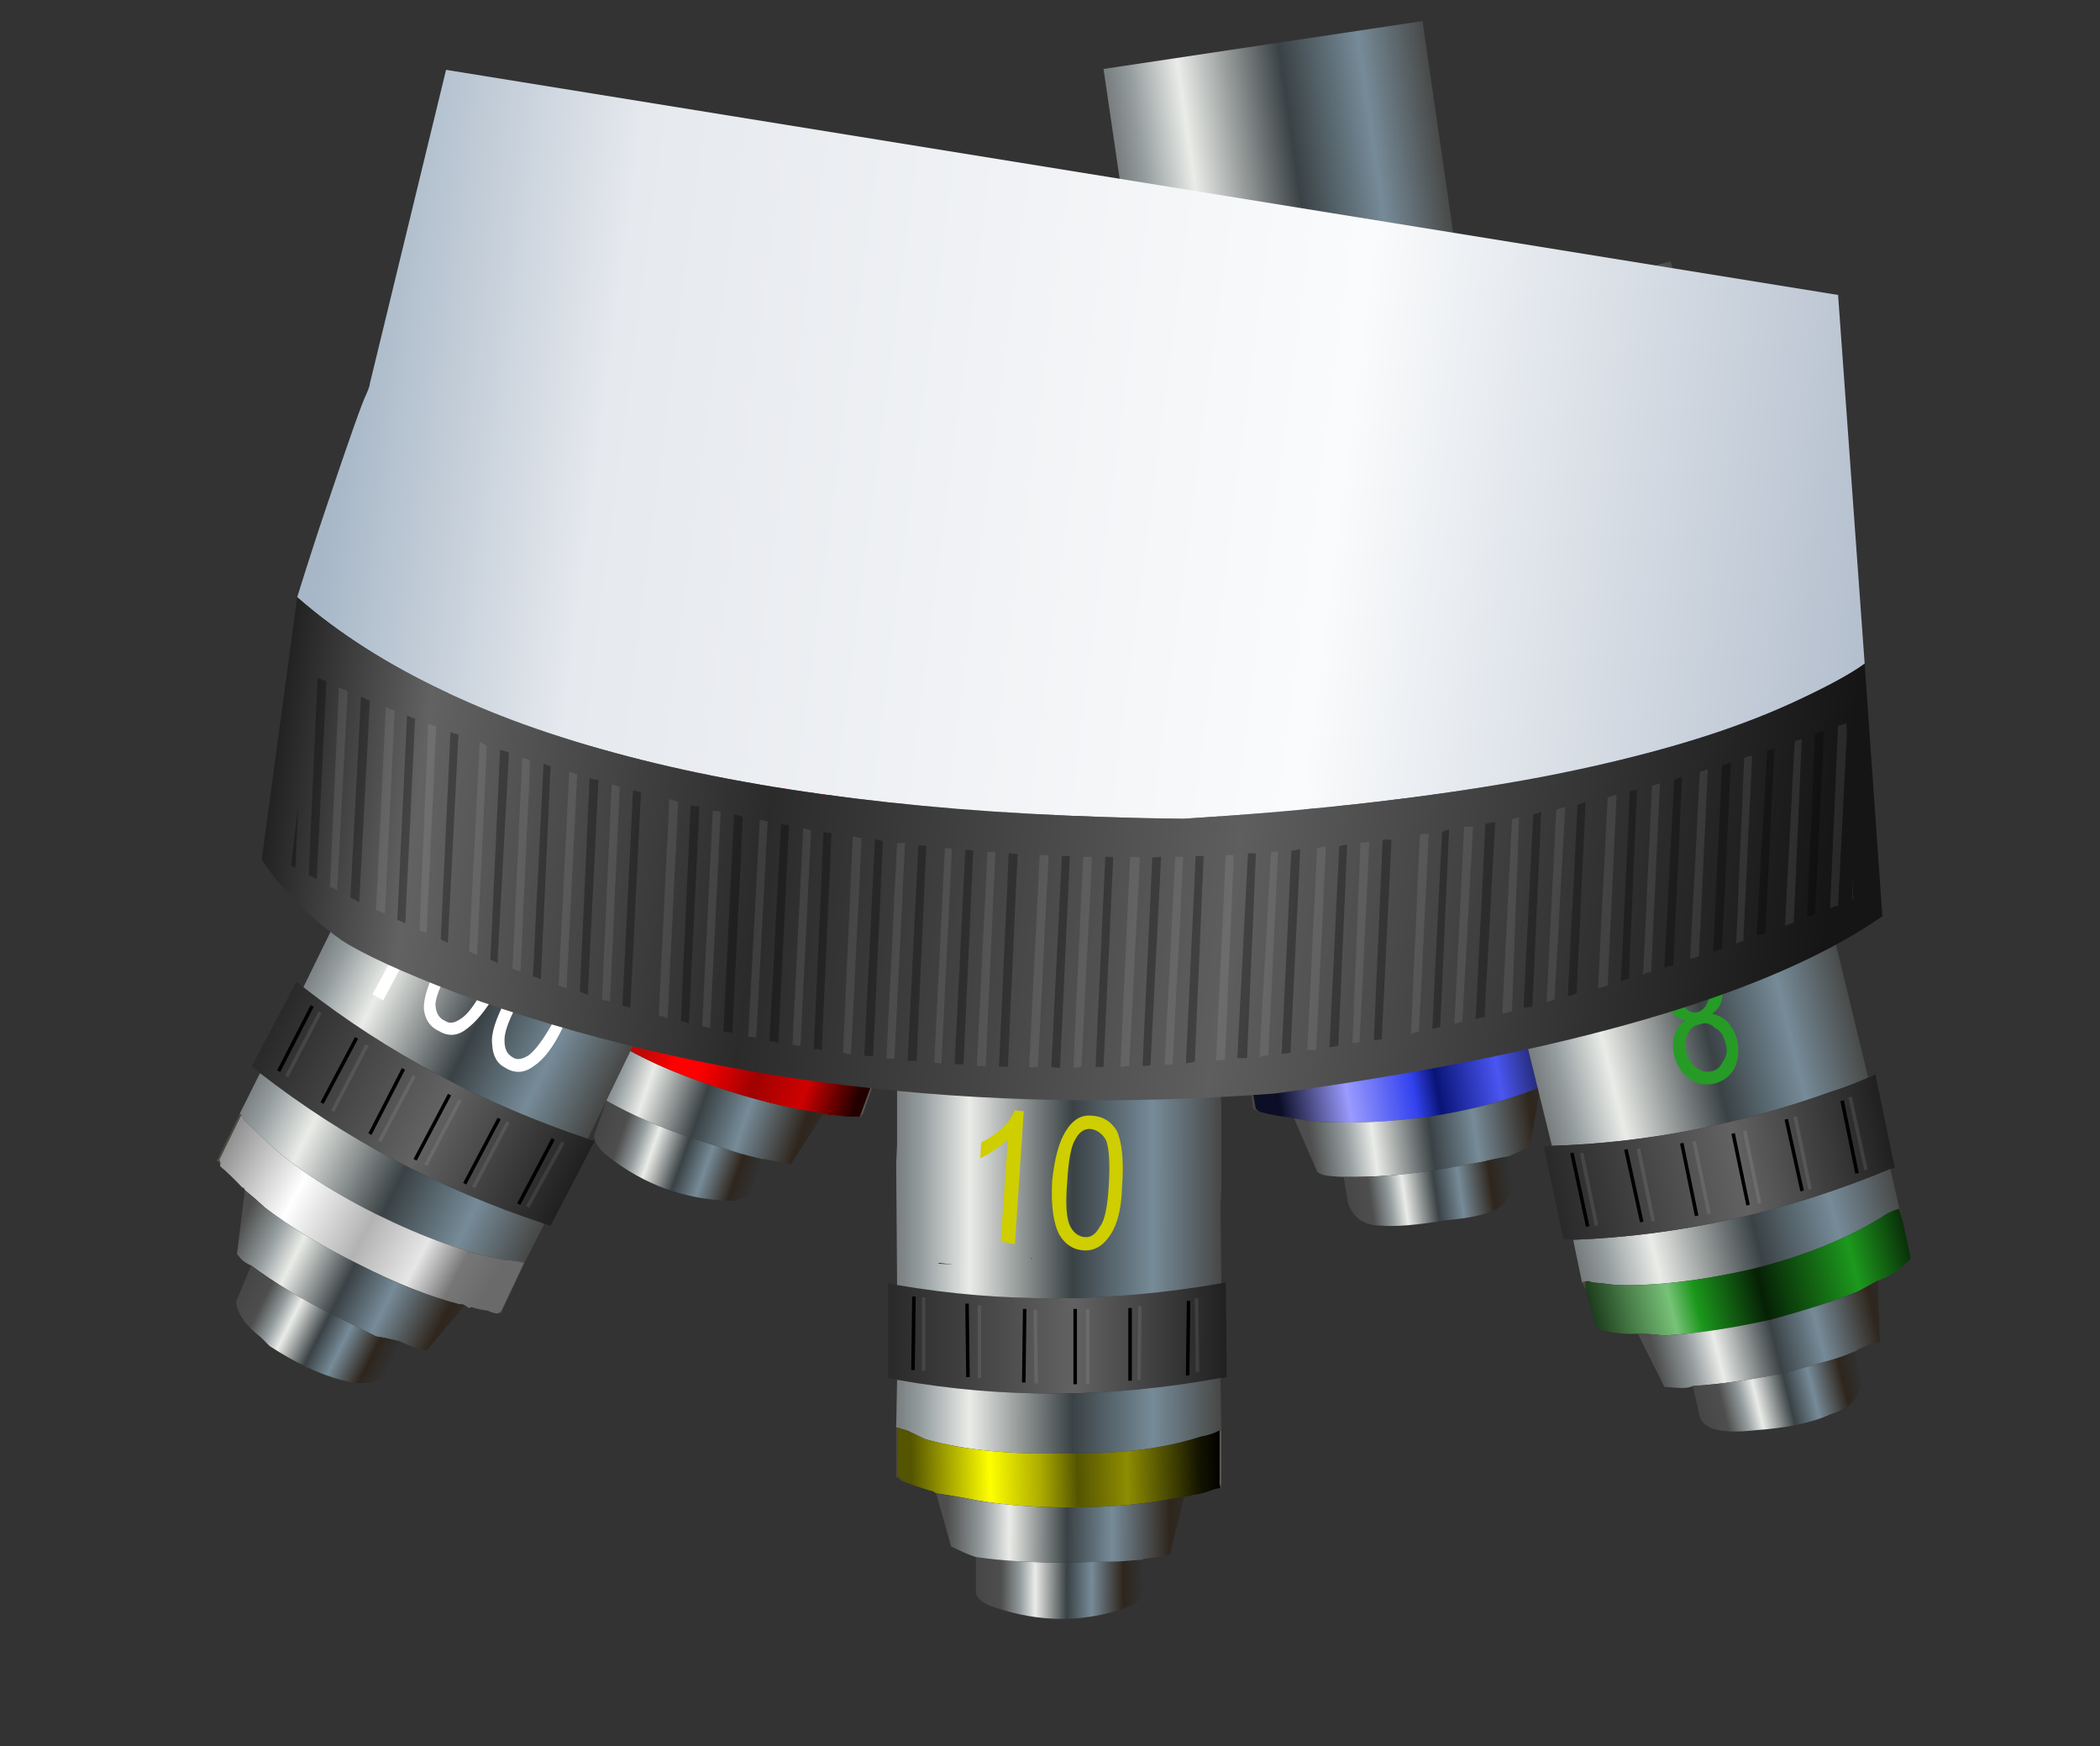<?xml version="1.0" encoding="utf-8"?>
<!-- Generator: Adobe Illustrator 16.0.0, SVG Export Plug-In . SVG Version: 6.00 Build 0)  -->
<!DOCTYPE svg PUBLIC "-//W3C//DTD SVG 1.1//EN" "http://www.w3.org/Graphics/SVG/1.1/DTD/svg11.dtd">
<svg version="1.1" id="Layer_2" xmlns="http://www.w3.org/2000/svg" xmlns:xlink="http://www.w3.org/1999/xlink" x="0px" y="0px"
	 width="118.5px" height="98.5px" viewBox="0 0 118.5 98.5" enable-background="new 0 0 118.5 98.5" xml:space="preserve">
<rect x="0" y="0" width="118.5" height="98.5" fill="#333333" stroke="none"/>
<symbol  id="rubber_turn_x5F_a" viewBox="-9.85 -3.2 19.65 6.4">
	<linearGradient id="SVGID_1_" gradientUnits="userSpaceOnUse" x1="-11.2" y1="0" x2="10.6" y2="0">
		<stop  offset="0" style="stop-color:#222222"/>
		<stop  offset="0.557" style="stop-color:#626262"/>
		<stop  offset="1" style="stop-color:#1A1A1A"/>
	</linearGradient>
	<path fill-rule="evenodd" clip-rule="evenodd" fill="url(#SVGID_1_)" d="M9.8,3.2v-5.5C3.1-3.5-3.45-3.5-9.85-2.3v5.5
		C-3.45,2,3.1,2,9.8,3.2z"/>
</symbol>
<g>
	<g>
		<linearGradient id="SVGID_2_" gradientUnits="userSpaceOnUse" x1="70.48" y1="61.367" x2="89.439" y2="58.602">
			<stop  offset="0" style="stop-color:#4B453D"/>
			<stop  offset="0.345" style="stop-color:#B8AEA2"/>
			<stop  offset="0.494" style="stop-color:#DCD6CD"/>
			<stop  offset="0.588" style="stop-color:#CEC6BC"/>
			<stop  offset="0.741" style="stop-color:#B4ADA3"/>
			<stop  offset="1" style="stop-color:#4A433E"/>
		</linearGradient>
		<path fill-rule="evenodd" clip-rule="evenodd" fill="url(#SVGID_2_)" d="M88.82,60.29h-0.05l-0.45-3l0.05,0.05L88.82,60.29z
			 M70.37,59.79l0.45,2.7c0.1,0.1,0.2,0.17,0.3,0.2c-0.13,0-0.23-0.03-0.3-0.1c-0.03-0.03-0.07-0.03-0.1,0L70.37,59.79z"/>
		<linearGradient id="SVGID_3_" gradientUnits="userSpaceOnUse" x1="70.17" y1="63.079" x2="88.703" y2="60.372">
			<stop  offset="0" style="stop-color:#4B453D"/>
			<stop  offset="0.345" style="stop-color:#B8AEA2"/>
			<stop  offset="0.494" style="stop-color:#DCD6CD"/>
			<stop  offset="0.588" style="stop-color:#CEC6BC"/>
			<stop  offset="0.741" style="stop-color:#B4ADA3"/>
			<stop  offset="1" style="stop-color:#4A433E"/>
		</linearGradient>
		<polygon fill-rule="evenodd" clip-rule="evenodd" fill="url(#SVGID_3_)" points="88.77,60.29 88.82,60.29 88.77,60.44 		"/>
	</g>
	<g>
		<g>
			<linearGradient id="SVGID_4_" gradientUnits="userSpaceOnUse" x1="58.263" y1="33.751" x2="98.902" y2="27.895">
				<stop  offset="0" style="stop-color:#454344"/>
				<stop  offset="0.149" style="stop-color:#4D4E4D"/>
				<stop  offset="0.235" style="stop-color:#949C9E"/>
				<stop  offset="0.302" style="stop-color:#EAECE8"/>
				<stop  offset="0.443" style="stop-color:#3A4245"/>
				<stop  offset="0.553" style="stop-color:#768B98"/>
				<stop  offset="0.694" style="stop-color:#2F261D"/>
				<stop  offset="0.824" style="stop-color:#31383D"/>
			</linearGradient>
			<path fill-rule="evenodd" clip-rule="evenodd" fill="url(#SVGID_4_)" d="M87.27,48.94c-6.03,2-12.05,2.92-18.05,2.75l-2.15-15.1
				l-4.8-32.7l18-2.7l5.5,37.9L87.27,48.94z M69.97,56.94c6,0.2,12.02-0.68,18.05-2.65l0.4,3.1l-0.1-0.05
				c-0.23,0.23-0.55,0.43-0.95,0.6c-2.03,0.87-4.55,1.57-7.55,2.1c-3,0.37-5.58,0.42-7.75,0.15c-0.5-0.03-0.92-0.13-1.25-0.3
				c-0.17-0.07-0.32-0.1-0.45-0.1L69.97,56.94z"/>
			<linearGradient id="SVGID_5_" gradientUnits="userSpaceOnUse" x1="67.866" y1="54.918" x2="88.724" y2="51.816">
				<stop  offset="0" style="stop-color:#222222"/>
				<stop  offset="0.557" style="stop-color:#626262"/>
				<stop  offset="1" style="stop-color:#1A1A1A"/>
			</linearGradient>
			<path fill-rule="evenodd" clip-rule="evenodd" fill="url(#SVGID_5_)" d="M88.02,54.29c-6.03,1.97-12.05,2.85-18.05,2.65
				c-0.17,0.03-0.33,0.05-0.5,0.05l-0.75-5.3c0.17-0.03,0.33-0.03,0.5,0c6,0.17,12.02-0.75,18.05-2.75c0.07,0,0.15-0.03,0.25-0.1
				l0.8,5.35C88.19,54.19,88.09,54.22,88.02,54.29z M80.07,51.59l0.55,3.9L80.07,51.59z M85.57,50.24l0.55,3.95L85.57,50.24z
				 M86.12,50.09l0.55,3.95L86.12,50.09z M82.42,51.19l0.55,3.9L82.42,51.19z M82.97,51.04l0.55,3.85L82.97,51.04z M70.32,52.29
				l0.55,3.95L70.32,52.29z M70.87,52.29l0.55,3.9L70.87,52.29z M77.22,51.99l0.55,3.95L77.22,51.99z M73.32,52.29l0.55,3.9
				L73.32,52.29z M79.37,51.69l0.55,3.95L79.37,51.69z M76.47,52.09l0.6,3.9L76.47,52.09z M74.07,52.24l0.55,3.95L74.07,52.24z"/>
			<linearGradient id="SVGID_6_" gradientUnits="userSpaceOnUse" x1="70.972" y1="62.196" x2="88.601" y2="59.089">
				<stop  offset="0.067" style="stop-color:#0C0E27"/>
				<stop  offset="0.282" style="stop-color:#9A9BFE"/>
				<stop  offset="0.49" style="stop-color:#3242EE"/>
				<stop  offset="0.565" style="stop-color:#091477"/>
				<stop  offset="0.761" style="stop-color:#4A56F2"/>
				<stop  offset="1" style="stop-color:#000000"/>
			</linearGradient>
			<path fill-rule="evenodd" clip-rule="evenodd" fill="url(#SVGID_6_)" d="M86.92,61.44l-0.15-0.05c-1.73,0.7-3.75,1.23-6.05,1.6
				c-2.27,0.3-4.33,0.4-6.2,0.3c-0.47-0.03-0.97-0.1-1.5-0.2c-0.07,0-0.13-0.02-0.2-0.05c-0.67-0.07-1.22-0.17-1.65-0.3
				c-0.13-0.03-0.23-0.1-0.3-0.2l-0.5-2.75c0.13,0,0.29,0.03,0.45,0.1c0.33,0.17,0.75,0.27,1.25,0.3c2.17,0.27,4.75,0.22,7.75-0.15
				c3-0.53,5.52-1.23,7.55-2.1c0.4-0.17,0.72-0.37,0.95-0.6l0.5,3.05v0.1c-0.13,0.1-0.32,0.2-0.55,0.3
				c-0.33,0.13-0.63,0.28-0.9,0.45c0-0.07-0.05-0.03-0.15,0.1C87.12,61.3,87.02,61.34,86.92,61.44z"/>
			
				<linearGradient id="SVGID_7_" gradientUnits="userSpaceOnUse" x1="38.387" y1="104.786" x2="61.407" y2="104.786" gradientTransform="matrix(0.989 -0.145 0.135 0.991 18.524 -32.763)">
				<stop  offset="0" style="stop-color:#454344"/>
				<stop  offset="0.149" style="stop-color:#4D4E4D"/>
				<stop  offset="0.235" style="stop-color:#949C9E"/>
				<stop  offset="0.302" style="stop-color:#EAECE8"/>
				<stop  offset="0.443" style="stop-color:#3A4245"/>
				<stop  offset="0.553" style="stop-color:#768B98"/>
				<stop  offset="0.694" style="stop-color:#2F261D"/>
				<stop  offset="0.824" style="stop-color:#31383D"/>
			</linearGradient>
			<path fill-rule="evenodd" clip-rule="evenodd" fill="url(#SVGID_7_)" d="M85.12,65.24c-0.46,0.07-0.95,0.17-1.45,0.3l-2.55,0.45
				c-1.87,0.3-3.63,0.43-5.3,0.4c-0.23,0-0.5-0.02-0.8-0.05c-0.33-0.03-0.57-0.12-0.7-0.25l-1.3-3c0.53,0.1,1.03,0.17,1.5,0.2
				c1.87,0.1,3.93,0,6.2-0.3c2.3-0.37,4.32-0.9,6.05-1.6l0.15,0.05l-0.6,3.25L85.12,65.24z"/>
			<linearGradient id="SVGID_8_" gradientUnits="userSpaceOnUse" x1="75.488" y1="68.079" x2="87.971" y2="66.316">
				<stop  offset="0" style="stop-color:#454344"/>
				<stop  offset="0.149" style="stop-color:#4D4E4D"/>
				<stop  offset="0.235" style="stop-color:#949C9E"/>
				<stop  offset="0.302" style="stop-color:#EAECE8"/>
				<stop  offset="0.443" style="stop-color:#3A4245"/>
				<stop  offset="0.553" style="stop-color:#768B98"/>
				<stop  offset="0.694" style="stop-color:#2F261D"/>
				<stop  offset="0.824" style="stop-color:#31383D"/>
			</linearGradient>
			<path fill-rule="evenodd" clip-rule="evenodd" fill="url(#SVGID_8_)" d="M75.82,66.39c1.67,0.03,3.43-0.1,5.3-0.4l2.55-0.45
				c0.5-0.13,0.98-0.23,1.45-0.3l0.2,1.55c0,0.4-0.2,0.82-0.6,1.25c-0.53,0.4-1.58,0.67-3.15,0.8c-1.6,0.27-2.82,0.37-3.65,0.3
				c-0.93,0-1.55-0.42-1.85-1.25L75.82,66.39z"/>
			
				<path fill-rule="evenodd" clip-rule="evenodd" fill="none" stroke="#FFFFFF" stroke-width="0.2" stroke-linecap="square" stroke-linejoin="round" stroke-miterlimit="3" stroke-opacity="0.086" d="
				M80.07,51.59l0.55,3.9 M86.12,50.09l0.55,3.95 M82.97,51.04l0.55,3.85 M70.87,52.29l0.55,3.9 M77.22,51.99l0.55,3.95
				 M74.07,52.24l0.55,3.95"/>
			
				<path fill-rule="evenodd" clip-rule="evenodd" fill="none" stroke="#000000" stroke-width="0.2" stroke-linecap="square" stroke-linejoin="round" stroke-miterlimit="3" d="
				M85.57,50.24l0.55,3.95 M82.42,51.19l0.55,3.9 M70.32,52.29l0.55,3.95 M73.32,52.29l0.55,3.9 M79.37,51.69l0.55,3.95
				 M76.47,52.09l0.6,3.9"/>
		</g>
	</g>
	<g>
		<path fill-rule="evenodd" clip-rule="evenodd" fill="#1774FF" d="M78.72,41.19c0.5-0.07,0.95,0.08,1.35,0.45
			c0.47,0.53,0.8,1.43,1,2.7c0.17,1.07,0.17,1.93,0,2.6c-0.2,0.67-0.6,1.02-1.2,1.05c-0.53,0.17-1,0-1.4-0.5
			c-0.4-0.43-0.72-1.28-0.95-2.55c-0.17-1.1-0.15-1.98,0.05-2.65C77.74,41.65,78.12,41.29,78.72,41.19z M78.12,42.59
			c-0.13,0.4-0.1,1.15,0.1,2.25c0.17,1.07,0.38,1.77,0.65,2.1c0.3,0.33,0.62,0.5,0.95,0.5c0.27-0.1,0.47-0.35,0.6-0.75
			c0.17-0.43,0.15-1.18-0.05-2.25c-0.2-1.13-0.42-1.85-0.65-2.15c-0.27-0.33-0.58-0.47-0.95-0.4
			C78.47,41.92,78.25,42.15,78.12,42.59z M75.52,41.79l0.7,4.35l0.75-0.1l0.1,0.75l-0.7,0.1l0.25,1.6l-0.65,0.15l-0.3-1.6l-2.3,0.4
			l-0.15-0.8l1.8-4.75L75.52,41.79z M75.07,43.24l-1.2,3.3l1.7-0.25L75.07,43.24z"/>
	</g>
</g>
<g>
	<g>
		<g>
			<linearGradient id="SVGID_9_" gradientUnits="userSpaceOnUse" x1="75.092" y1="48.384" x2="115.2" y2="38.634">
				<stop  offset="0" style="stop-color:#454344"/>
				<stop  offset="0.149" style="stop-color:#4D4E4D"/>
				<stop  offset="0.235" style="stop-color:#949C9E"/>
				<stop  offset="0.302" style="stop-color:#EAECE8"/>
				<stop  offset="0.443" style="stop-color:#3A4245"/>
				<stop  offset="0.553" style="stop-color:#768B98"/>
				<stop  offset="0.694" style="stop-color:#2F261D"/>
				<stop  offset="0.824" style="stop-color:#31383D"/>
			</linearGradient>
			<path fill-rule="evenodd" clip-rule="evenodd" fill="url(#SVGID_9_)" d="M105.42,60.79c-0.67,0.3-1.37,0.57-2.1,0.8
				c-5.2,1.87-10.45,2.88-15.75,3.05l-1.3-5.3l-4.9-20.75l-4.45-18.95l7.65-2.1l7.55-2.2l2.15-0.6l0.3,0.95l0.75,3.2l5.35,22.3
				L105.42,60.79z M88.77,69.94c6.07-0.23,12.03-1.57,17.9-4l0.5,2.2v0.05c-0.37,0.1-0.68,0.25-0.95,0.45
				c-1.97,1.23-4.42,2.22-7.35,2.95c-2.93,0.67-5.5,0.97-7.7,0.9c-0.5-0.07-0.95-0.12-1.35-0.15c-0.1-0.07-0.22-0.08-0.35-0.05
				l-0.2,0.05L88.77,69.94z"/>
			<linearGradient id="SVGID_10_" gradientUnits="userSpaceOnUse" x1="86.46" y1="67.97" x2="107.22" y2="63.516">
				<stop  offset="0" style="stop-color:#222222"/>
				<stop  offset="0.557" style="stop-color:#626262"/>
				<stop  offset="1" style="stop-color:#1A1A1A"/>
			</linearGradient>
			<path fill-rule="evenodd" clip-rule="evenodd" fill="url(#SVGID_10_)" d="M106.67,65.94c-5.87,2.43-11.83,3.77-17.9,4
				c-0.2-0.04-0.38-0.05-0.55-0.05l-1.1-5.2c0.13-0.04,0.29-0.05,0.45-0.05c5.3-0.17,10.55-1.18,15.75-3.05
				c0.73-0.23,1.43-0.5,2.1-0.8c0.13-0.03,0.27-0.1,0.4-0.2l1.1,5.3C106.82,65.92,106.74,65.94,106.67,65.94z M104.42,61.99
				l0.85,3.9L104.42,61.99z M103.97,62.19l0.8,3.9L103.97,62.19z M97.82,64.04l0.8,3.85L97.82,64.04z M98.47,63.89l0.8,3.9
				L98.47,63.89z M100.82,63.24l0.85,3.85L100.82,63.24z M101.32,63.09l0.8,3.9L101.32,63.09z M92.47,64.89l0.8,3.9L92.47,64.89z
				 M91.77,64.94l0.85,3.9L91.77,64.94z M94.92,64.59l0.8,3.9L94.92,64.59z M95.62,64.49l0.8,3.9L95.62,64.49z M88.72,65.14
				l0.85,3.95L88.72,65.14z M89.27,65.14l0.8,3.9L89.27,65.14z"/>
			<linearGradient id="SVGID_11_" gradientUnits="userSpaceOnUse" x1="87.998" y1="75.018" x2="108.946" y2="69.865">
				<stop  offset="0.039" style="stop-color:#041A04"/>
				<stop  offset="0.298" style="stop-color:#78C278"/>
				<stop  offset="0.365" style="stop-color:#1C971C"/>
				<stop  offset="0.537" style="stop-color:#062006"/>
				<stop  offset="0.788" style="stop-color:#1D991D"/>
				<stop  offset="0.933" style="stop-color:#0A340A"/>
				<stop  offset="1" style="stop-color:#010701"/>
			</linearGradient>
			<path fill-rule="evenodd" clip-rule="evenodd" fill="url(#SVGID_11_)" d="M107.17,68.19l0.2,0.7l0.45,2.1
				c-0.47,0.57-1.08,0.98-1.85,1.25l-1.1,0.6c-1,0.43-2.63,0.97-4.9,1.6c-2.27,0.5-4.3,0.8-6.1,0.9c-0.46-0.07-0.95-0.1-1.45-0.1
				h-0.15c-0.63,0.03-1.32-0.05-2.05-0.25h-0.1l-0.65-2.25c0-0.1,0-0.25,0-0.45c0.13-0.03,0.25-0.02,0.35,0.05
				c0.4,0.03,0.85,0.08,1.35,0.15c2.2,0.07,4.77-0.23,7.7-0.9c2.93-0.73,5.38-1.72,7.35-2.95C106.49,68.44,106.8,68.29,107.17,68.19
				z"/>
			<linearGradient id="SVGID_12_" gradientUnits="userSpaceOnUse" x1="90.118" y1="77.913" x2="112.608" y2="72.44">
				<stop  offset="0" style="stop-color:#454344"/>
				<stop  offset="0.149" style="stop-color:#4D4E4D"/>
				<stop  offset="0.235" style="stop-color:#949C9E"/>
				<stop  offset="0.302" style="stop-color:#EAECE8"/>
				<stop  offset="0.443" style="stop-color:#3A4245"/>
				<stop  offset="0.553" style="stop-color:#768B98"/>
				<stop  offset="0.694" style="stop-color:#2F261D"/>
				<stop  offset="0.824" style="stop-color:#31383D"/>
			</linearGradient>
			<path fill-rule="evenodd" clip-rule="evenodd" fill="url(#SVGID_12_)" d="M104.67,76.24c-0.47,0.2-0.93,0.37-1.4,0.5l-2.5,0.7
				c-1.93,0.4-3.68,0.65-5.25,0.75c-0.23,0.1-0.53,0.13-0.9,0.1l-0.7-0.05l-1.5-3c0.5,0,0.98,0.03,1.45,0.1
				c1.8-0.1,3.83-0.4,6.1-0.9c2.27-0.63,3.9-1.17,4.9-1.6l1.1-0.6l0.1,3.5C105.57,75.8,105.1,75.97,104.67,76.24z"/>
			<linearGradient id="SVGID_13_" gradientUnits="userSpaceOnUse" x1="89.485" y1="72.762" x2="108.197" y2="68.21">
				<stop  offset="0" style="stop-color:#4B453D"/>
				<stop  offset="0.345" style="stop-color:#B8AEA2"/>
				<stop  offset="0.494" style="stop-color:#DCD6CD"/>
				<stop  offset="0.588" style="stop-color:#CEC6BC"/>
				<stop  offset="0.741" style="stop-color:#B4ADA3"/>
				<stop  offset="1" style="stop-color:#4A433E"/>
			</linearGradient>
			<path fill-rule="evenodd" clip-rule="evenodd" fill="url(#SVGID_13_)" d="M107.37,68.89l-0.2-0.7v-0.05L107.37,68.89z
				 M89.27,72.34l0.2-0.05c0,0.2,0,0.35,0,0.45L89.27,72.34z"/>
			<linearGradient id="SVGID_14_" gradientUnits="userSpaceOnUse" x1="95.428" y1="80.02" x2="107.784" y2="77.019">
				<stop  offset="0" style="stop-color:#454344"/>
				<stop  offset="0.149" style="stop-color:#4D4E4D"/>
				<stop  offset="0.235" style="stop-color:#949C9E"/>
				<stop  offset="0.302" style="stop-color:#EAECE8"/>
				<stop  offset="0.443" style="stop-color:#3A4245"/>
				<stop  offset="0.553" style="stop-color:#768B98"/>
				<stop  offset="0.694" style="stop-color:#2F261D"/>
				<stop  offset="0.824" style="stop-color:#31383D"/>
			</linearGradient>
			<path fill-rule="evenodd" clip-rule="evenodd" fill="url(#SVGID_14_)" d="M95.52,78.19c1.57-0.1,3.32-0.35,5.25-0.75l2.5-0.7
				c0.47-0.13,0.93-0.3,1.4-0.5l0.35,1.65c-0.03,0.93-0.62,1.57-1.75,1.9c-1,0.47-2.43,0.77-4.3,0.9c-1.8,0.2-2.82-0.05-3.05-0.75
				L95.52,78.19z"/>
			
				<path fill-rule="evenodd" clip-rule="evenodd" fill="none" stroke="#FFFFFF" stroke-width="0.2" stroke-linecap="square" stroke-linejoin="round" stroke-miterlimit="3" stroke-opacity="0.09" d="
				M104.42,61.99l0.85,3.9 M98.47,63.89l0.8,3.9 M101.32,63.09l0.8,3.9 M92.47,64.89l0.8,3.9 M95.62,64.49l0.8,3.9 M89.27,65.14
				l0.8,3.9"/>
			
				<path fill-rule="evenodd" clip-rule="evenodd" fill="none" stroke="#000000" stroke-width="0.2" stroke-linecap="square" stroke-linejoin="round" stroke-miterlimit="3" d="
				M103.97,62.19l0.8,3.9 M97.82,64.04l0.8,3.85 M100.82,63.24l0.85,3.85 M91.77,64.94l0.85,3.9 M94.92,64.59l0.8,3.9 M88.72,65.14
				l0.85,3.95"/>
		</g>
	</g>
	<g>
		<path fill-rule="evenodd" clip-rule="evenodd" fill="#269C26" d="M94.77,55.44c-0.1,0.17-0.13,0.43-0.1,0.8
			c0.1,0.27,0.25,0.48,0.45,0.65c0.2,0.2,0.43,0.27,0.7,0.2c0.2-0.07,0.37-0.22,0.5-0.45c0.13-0.27,0.18-0.53,0.15-0.8
			c-0.07-0.33-0.23-0.57-0.5-0.7c-0.17-0.17-0.37-0.21-0.6-0.15C95.1,55.02,94.9,55.17,94.77,55.44z M96.37,54.49
			c0.4,0.3,0.65,0.7,0.75,1.2c0.1,0.3,0.1,0.58,0,0.85c-0.1,0.27-0.27,0.48-0.5,0.65c0.4,0.1,0.7,0.27,0.9,0.5
			c0.23,0.27,0.4,0.58,0.5,0.95c0.13,0.6,0.08,1.15-0.15,1.65c-0.3,0.47-0.7,0.75-1.2,0.85c-0.5,0.1-0.95,0-1.35-0.3
			c-0.43-0.3-0.72-0.75-0.85-1.35c-0.1-0.47-0.08-0.87,0.05-1.2c0.13-0.33,0.33-0.57,0.6-0.7c-0.3-0.07-0.53-0.2-0.7-0.4
			c-0.2-0.23-0.33-0.52-0.4-0.85c-0.1-0.53-0.05-0.97,0.15-1.3c0.23-0.37,0.58-0.6,1.05-0.7C95.65,54.17,96.04,54.22,96.37,54.49z
			 M95.17,59.34c0.07,0.37,0.23,0.65,0.5,0.85c0.27,0.23,0.57,0.32,0.9,0.25c0.3-0.07,0.52-0.25,0.65-0.55
			c0.23-0.3,0.28-0.65,0.15-1.05c-0.1-0.43-0.3-0.72-0.6-0.85c-0.27-0.27-0.55-0.33-0.85-0.2c-0.27,0.03-0.48,0.18-0.65,0.45
			C95.1,58.54,95.07,58.9,95.17,59.34z"/>
	</g>
</g>
<g>
	<g>
		<g>
			<linearGradient id="SVGID_15_" gradientUnits="userSpaceOnUse" x1="32.166" y1="28.969" x2="71.131" y2="42.487">
				<stop  offset="0" style="stop-color:#454344"/>
				<stop  offset="0.149" style="stop-color:#4D4E4D"/>
				<stop  offset="0.235" style="stop-color:#949C9E"/>
				<stop  offset="0.302" style="stop-color:#EAECE8"/>
				<stop  offset="0.443" style="stop-color:#3A4245"/>
				<stop  offset="0.553" style="stop-color:#768B98"/>
				<stop  offset="0.694" style="stop-color:#2F261D"/>
				<stop  offset="0.824" style="stop-color:#31383D"/>
			</linearGradient>
			<path fill-rule="evenodd" clip-rule="evenodd" fill="url(#SVGID_15_)" d="M32.47,53.79h-0.1l10-29.1l5.6-16.15l17.7,5.75
				l-4.55,12.95l-11.45,32.8l-0.05-0.05c-0.37,0-0.75-0.02-1.15-0.05c-2.23-0.07-4.82-0.63-7.75-1.7c-2.87-0.97-5.22-2.1-7.05-3.4
				c-0.3-0.3-0.58-0.55-0.85-0.75C32.69,53.96,32.57,53.85,32.47,53.79z"/>
			<linearGradient id="SVGID_16_" gradientUnits="userSpaceOnUse" x1="31.736" y1="55.289" x2="49.92" y2="61.565">
				<stop  offset="0" style="stop-color:#4B453D"/>
				<stop  offset="0.345" style="stop-color:#B8AEA2"/>
				<stop  offset="0.494" style="stop-color:#DCD6CD"/>
				<stop  offset="0.588" style="stop-color:#CEC6BC"/>
				<stop  offset="0.741" style="stop-color:#B4ADA3"/>
				<stop  offset="1" style="stop-color:#4A433E"/>
			</linearGradient>
			<path fill-rule="evenodd" clip-rule="evenodd" fill="url(#SVGID_16_)" d="M48.67,62.89l-0.1-0.05l1.05-2.85l0.05,0.05
				L48.67,62.89z M32.37,53.79h0.1l-0.95,2.65c0.13,0.1,0.23,0.2,0.3,0.3c-0.13-0.07-0.22-0.15-0.25-0.25l-0.15-0.05L32.37,53.79z"
				/>
			<linearGradient id="SVGID_17_" gradientUnits="userSpaceOnUse" x1="33.189" y1="63.627" x2="45.142" y2="67.817">
				<stop  offset="0" style="stop-color:#454344"/>
				<stop  offset="0.149" style="stop-color:#4D4E4D"/>
				<stop  offset="0.235" style="stop-color:#949C9E"/>
				<stop  offset="0.302" style="stop-color:#EAECE8"/>
				<stop  offset="0.443" style="stop-color:#3A4245"/>
				<stop  offset="0.553" style="stop-color:#768B98"/>
				<stop  offset="0.694" style="stop-color:#2F261D"/>
				<stop  offset="0.824" style="stop-color:#31383D"/>
			</linearGradient>
			<path fill-rule="evenodd" clip-rule="evenodd" fill="url(#SVGID_17_)" d="M34.22,62.09c1.47,0.83,3.12,1.55,4.95,2.15l2.5,0.8
				c0.47,0.13,0.92,0.25,1.35,0.35l-0.65,1.95c-0.27,0.23-0.65,0.37-1.15,0.4c-2.57-0.07-4.87-0.9-6.9-2.5
				c-0.43-0.33-0.68-0.65-0.75-0.95l-0.05-0.2L34.22,62.09z"/>
			<linearGradient id="SVGID_18_" gradientUnits="userSpaceOnUse" x1="29.963" y1="58.913" x2="51.829" y2="66.521">
				<stop  offset="0" style="stop-color:#454344"/>
				<stop  offset="0.149" style="stop-color:#4D4E4D"/>
				<stop  offset="0.235" style="stop-color:#949C9E"/>
				<stop  offset="0.302" style="stop-color:#EAECE8"/>
				<stop  offset="0.443" style="stop-color:#3A4245"/>
				<stop  offset="0.553" style="stop-color:#768B98"/>
				<stop  offset="0.694" style="stop-color:#2F261D"/>
				<stop  offset="0.824" style="stop-color:#31383D"/>
			</linearGradient>
			<path fill-rule="evenodd" clip-rule="evenodd" fill="url(#SVGID_18_)" d="M33.27,57.94c0.43,0.23,0.88,0.5,1.35,0.8
				c1.5,0.93,3.35,1.77,5.55,2.5c2.27,0.77,4.32,1.28,6.15,1.55l0.15,0.05l-1.85,2.85c-0.5-0.1-0.98-0.2-1.45-0.3
				c-0.07,0-0.12,0-0.15,0c-0.43-0.1-0.88-0.22-1.35-0.35l-2.5-0.8c-1.83-0.6-3.48-1.32-4.95-2.15c-0.3-0.17-0.68-0.48-1.15-0.95
				L33.27,57.94z"/>
			<linearGradient id="SVGID_19_" gradientUnits="userSpaceOnUse" x1="31.183" y1="55.719" x2="48.499" y2="61.772">
				<stop  offset="0" style="stop-color:#290101"/>
				<stop  offset="0.192" style="stop-color:#C90303"/>
				<stop  offset="0.322" style="stop-color:#BB0909"/>
				<stop  offset="0.431" style="stop-color:#FF0000"/>
				<stop  offset="0.506" style="stop-color:#FF0000"/>
				<stop  offset="0.682" style="stop-color:#A00101"/>
				<stop  offset="0.839" style="stop-color:#CF0101"/>
				<stop  offset="1" style="stop-color:#220000"/>
			</linearGradient>
			<path fill-rule="evenodd" clip-rule="evenodd" fill="url(#SVGID_19_)" d="M31.82,56.74c-0.07-0.1-0.17-0.2-0.3-0.3l0.95-2.65
				c0.1,0.07,0.22,0.17,0.35,0.3c0.27,0.2,0.55,0.45,0.85,0.75c1.83,1.3,4.18,2.43,7.05,3.4c2.93,1.07,5.52,1.63,7.75,1.7
				c0.4,0.03,0.78,0.05,1.15,0.05l-1.05,2.85l-0.05,0.15c-0.2,0-0.43,0-0.7,0c-0.3-0.03-0.6-0.07-0.9-0.1l-0.1,0.05
				c-0.1-0.07-0.22-0.1-0.35-0.1l-0.15-0.05c-1.83-0.27-3.88-0.78-6.15-1.55c-2.2-0.73-4.05-1.57-5.55-2.5
				c-0.47-0.3-0.92-0.57-1.35-0.8l-0.15-0.15C32.62,57.42,32.19,57.07,31.82,56.74z"/>
			<linearGradient id="SVGID_20_" gradientUnits="userSpaceOnUse" x1="31.242" y1="56.944" x2="48.514" y2="62.917">
				<stop  offset="0" style="stop-color:#4B453D"/>
				<stop  offset="0.345" style="stop-color:#B8AEA2"/>
				<stop  offset="0.494" style="stop-color:#DCD6CD"/>
				<stop  offset="0.588" style="stop-color:#CEC6BC"/>
				<stop  offset="0.741" style="stop-color:#B4ADA3"/>
				<stop  offset="1" style="stop-color:#4A433E"/>
			</linearGradient>
			<polygon fill-rule="evenodd" clip-rule="evenodd" fill="url(#SVGID_20_)" points="48.52,62.99 48.57,62.84 48.67,62.89 
				48.57,63.04 			"/>
		</g>
	</g>
	<g>
		
			<use xlink:href="#rubber_turn_x5F_a"  width="19.65" height="6.4" x="-9.85" y="-3.2" transform="matrix(0.92 0.318 0.32 -0.926 42.42 51.938)" overflow="visible"/>
	</g>
	<g>
		<path fill-rule="evenodd" clip-rule="evenodd" fill="#FF0000" d="M47.77,41.59l-1.4,4.15l0.7,0.25l-0.2,0.75l-0.75-0.2l-0.5,1.5
			l-0.7-0.2l0.55-1.5l-2.25-0.85l0.25-0.65l3.8-3.45L47.77,41.59z M46.77,42.64l-2.7,2.35l1.65,0.55L46.77,42.64z"/>
	</g>
</g>
<g>
	<g>
		<g>
			<linearGradient id="SVGID_21_" gradientUnits="userSpaceOnUse" x1="14.082" y1="57.563" x2="32.821" y2="67.436">
				<stop  offset="0" style="stop-color:#222222"/>
				<stop  offset="0.557" style="stop-color:#626262"/>
				<stop  offset="1" style="stop-color:#1A1A1A"/>
			</linearGradient>
			<path fill-rule="evenodd" clip-rule="evenodd" fill="url(#SVGID_21_)" d="M31.07,69.14c-0.13-0.03-0.25-0.07-0.35-0.1
				c-5.93-1.97-11.28-4.8-16.05-8.5c-0.17-0.13-0.32-0.27-0.45-0.4l2.5-4.75c0.13,0.1,0.27,0.2,0.4,0.3
				c4.73,3.7,10.08,6.55,16.05,8.55c0.13,0.07,0.27,0.1,0.4,0.1L31.07,69.14z M31.17,64.34l-1.85,3.5L31.17,64.34z M31.72,64.54
				l-1.9,3.45L31.72,64.54z M25.92,62.14l-1.85,3.5L25.92,62.14z M23.32,60.79l-1.85,3.5L23.32,60.79z M22.72,60.39l-1.8,3.5
				L22.72,60.39z M25.32,61.84l-1.85,3.5L25.32,61.84z M20.67,59.04l-1.85,3.55L20.67,59.04z M17.57,56.84l-1.8,3.5L17.57,56.84z
				 M18.02,57.19l-1.8,3.45L18.02,57.19z M28.12,63.19l-1.85,3.5L28.12,63.19z M20.07,58.64l-1.85,3.5L20.07,58.64z M28.62,63.39
				l-1.85,3.5L28.62,63.39z"/>
			
				<path fill-rule="evenodd" clip-rule="evenodd" fill="none" stroke="#FFFFFF" stroke-width="0.2" stroke-linecap="square" stroke-linejoin="round" stroke-miterlimit="3" stroke-opacity="0.086" d="
				M31.72,64.54l-1.9,3.45 M25.92,62.14l-1.85,3.5 M23.32,60.79l-1.85,3.5 M20.67,59.04l-1.85,3.55 M18.02,57.19l-1.8,3.45
				 M28.62,63.39l-1.85,3.5"/>
			
				<path fill-rule="evenodd" clip-rule="evenodd" fill="none" stroke="#000000" stroke-width="0.2" stroke-linecap="square" stroke-linejoin="round" stroke-miterlimit="3" d="
				M31.17,64.34l-1.85,3.5 M22.72,60.39l-1.8,3.5 M25.32,61.84l-1.85,3.5 M17.57,56.84l-1.8,3.5 M28.12,63.19l-1.85,3.5
				 M20.07,58.64l-1.85,3.5"/>
		</g>
	</g>
	<g>
		<g>
			<linearGradient id="SVGID_22_" gradientUnits="userSpaceOnUse" x1="16.97" y1="36.935" x2="53.772" y2="55.303">
				<stop  offset="0" style="stop-color:#454344"/>
				<stop  offset="0.149" style="stop-color:#4D4E4D"/>
				<stop  offset="0.235" style="stop-color:#949C9E"/>
				<stop  offset="0.302" style="stop-color:#EAECE8"/>
				<stop  offset="0.443" style="stop-color:#3A4245"/>
				<stop  offset="0.553" style="stop-color:#768B98"/>
				<stop  offset="0.694" style="stop-color:#2F261D"/>
				<stop  offset="0.824" style="stop-color:#31383D"/>
			</linearGradient>
			<path fill-rule="evenodd" clip-rule="evenodd" fill="url(#SVGID_22_)" d="M29.62,71.19l-0.05,0.05c-0.33-0.1-0.68-0.15-1.05-0.15
				c-2.17-0.4-4.6-1.27-7.3-2.6c-2.73-1.37-4.9-2.83-6.5-4.4c-0.3-0.3-0.62-0.6-0.95-0.9c-0.03-0.1-0.08-0.2-0.15-0.3l-0.1-0.05
				l1.15-2.3c4.77,3.7,10.12,6.53,16.05,8.5L29.62,71.19z M36.17,17.09l15.55,8.9L33.27,64.04l-0.1,0.2
				c-5.97-2-11.32-4.85-16.05-8.55l2.35-4.8L36.17,17.09z"/>
			<linearGradient id="SVGID_23_" gradientUnits="userSpaceOnUse" x1="12.633" y1="64.305" x2="29.833" y2="72.855">
				<stop  offset="0" style="stop-color:#4B453D"/>
				<stop  offset="0.345" style="stop-color:#B8AEA2"/>
				<stop  offset="0.494" style="stop-color:#DCD6CD"/>
				<stop  offset="0.588" style="stop-color:#CEC6BC"/>
				<stop  offset="0.741" style="stop-color:#B4ADA3"/>
				<stop  offset="1" style="stop-color:#4A433E"/>
			</linearGradient>
			<path fill-rule="evenodd" clip-rule="evenodd" fill="url(#SVGID_23_)" d="M13.62,62.89l-1.25,2.55c0.07,0.07,0.08,0.18,0.05,0.35
				c0-0.13-0.03-0.22-0.1-0.25l-0.1-0.05l1.3-2.65L13.62,62.89z M29.62,71.19l-1.3,2.75l-0.05,0.05l1.3-2.75L29.62,71.19z"/>
			<linearGradient id="SVGID_24_" gradientUnits="userSpaceOnUse" x1="12.398" y1="64.519" x2="27.563" y2="72.739">
				<stop  offset="0" style="stop-color:#888888"/>
				<stop  offset="0.298" style="stop-color:#FFFFFF"/>
				<stop  offset="0.557" style="stop-color:#B3B3B3"/>
				<stop  offset="0.753" style="stop-color:#E6E6E6"/>
				<stop  offset="0.886" style="stop-color:#777777"/>
				<stop  offset="1" style="stop-color:#6A6A6A"/>
			</linearGradient>
			<path fill-rule="evenodd" clip-rule="evenodd" fill="url(#SVGID_24_)" d="M29.57,71.24l-1.3,2.75l-0.15,0.1
				c-0.1,0.03-0.3-0.02-0.6-0.15c-0.3-0.04-0.6-0.1-0.9-0.2l-0.2,0.05c-0.03-0.07-0.1-0.12-0.2-0.15c-0.03-0.03-0.08-0.05-0.15-0.05
				c0-0.03-0.03-0.03-0.1,0c-1.7-0.43-3.6-1.18-5.7-2.25c-2.1-1.03-3.87-2.1-5.3-3.2c-0.4-0.37-0.78-0.7-1.15-1
				c-0.03-0.1-0.08-0.15-0.15-0.15c-0.5-0.53-0.92-0.93-1.25-1.2c0.03-0.17,0.02-0.28-0.05-0.35l1.25-2.55
				c0.07,0.1,0.12,0.2,0.15,0.3c0.33,0.3,0.65,0.6,0.95,0.9c1.6,1.57,3.77,3.03,6.5,4.4c2.7,1.33,5.13,2.2,7.3,2.6
				C28.89,71.09,29.24,71.14,29.57,71.24z"/>
			<linearGradient id="SVGID_25_" gradientUnits="userSpaceOnUse" x1="10.405" y1="67.707" x2="31.097" y2="78.051">
				<stop  offset="0" style="stop-color:#454344"/>
				<stop  offset="0.149" style="stop-color:#4D4E4D"/>
				<stop  offset="0.235" style="stop-color:#949C9E"/>
				<stop  offset="0.302" style="stop-color:#EAECE8"/>
				<stop  offset="0.443" style="stop-color:#3A4245"/>
				<stop  offset="0.553" style="stop-color:#768B98"/>
				<stop  offset="0.694" style="stop-color:#2F261D"/>
				<stop  offset="0.824" style="stop-color:#31383D"/>
			</linearGradient>
			<path fill-rule="evenodd" clip-rule="evenodd" fill="url(#SVGID_25_)" d="M26.22,73.64l-2.15,2.55c-0.43-0.07-0.92-0.23-1.45-0.5
				c-0.47-0.13-0.93-0.23-1.4-0.3l-2.4-1.2c-1.7-0.83-3.25-1.77-4.65-2.8c-0.23-0.1-0.42-0.22-0.55-0.35l-0.25-0.3l0.45-3.6
				c0.37,0.3,0.75,0.63,1.15,1c1.43,1.1,3.2,2.17,5.3,3.2c2.1,1.07,4,1.82,5.7,2.25c0.07-0.03,0.1-0.03,0.1,0
				C26.14,73.59,26.19,73.6,26.22,73.64z"/>
			<linearGradient id="SVGID_26_" gradientUnits="userSpaceOnUse" x1="12.993" y1="72.88" x2="24.28" y2="78.531">
				<stop  offset="0" style="stop-color:#454344"/>
				<stop  offset="0.149" style="stop-color:#4D4E4D"/>
				<stop  offset="0.235" style="stop-color:#949C9E"/>
				<stop  offset="0.302" style="stop-color:#EAECE8"/>
				<stop  offset="0.443" style="stop-color:#3A4245"/>
				<stop  offset="0.553" style="stop-color:#768B98"/>
				<stop  offset="0.694" style="stop-color:#2F261D"/>
				<stop  offset="0.824" style="stop-color:#31383D"/>
			</linearGradient>
			<path fill-rule="evenodd" clip-rule="evenodd" fill="url(#SVGID_26_)" d="M14.17,71.39c1.4,1.03,2.95,1.97,4.65,2.8l2.4,1.2
				c0.47,0.07,0.93,0.17,1.4,0.3l-0.75,1.55c-0.23,0.63-0.92,0.88-2.05,0.75c-0.07-0.03-0.27-0.08-0.6-0.15
				c-1.23-0.33-2.57-0.97-4-1.9c-0.17-0.17-0.33-0.33-0.5-0.5c-0.87-0.67-1.33-1.33-1.4-2L14.17,71.39z"/>
			<linearGradient id="SVGID_27_" gradientUnits="userSpaceOnUse" x1="11.866" y1="65.846" x2="28.35" y2="74.078">
				<stop  offset="0" style="stop-color:#4B453D"/>
				<stop  offset="0.345" style="stop-color:#B8AEA2"/>
				<stop  offset="0.494" style="stop-color:#DCD6CD"/>
				<stop  offset="0.588" style="stop-color:#CEC6BC"/>
				<stop  offset="0.741" style="stop-color:#B4ADA3"/>
				<stop  offset="1" style="stop-color:#4A433E"/>
			</linearGradient>
			<polygon fill-rule="evenodd" clip-rule="evenodd" fill="url(#SVGID_27_)" points="28.27,73.99 28.32,73.94 28.32,74.04 
				28.12,74.09 			"/>
		</g>
	</g>
	<g>
		<path fill-rule="evenodd" clip-rule="evenodd" fill="#FFFFFF" d="M21.87,51.64l0.45-0.65c0.4-0.03,0.78-0.12,1.15-0.25
			c0.43-0.13,0.77-0.32,1-0.55l0.35,0.25l-3.2,6l-0.6-0.35l2.55-4.7c-0.23,0.07-0.52,0.13-0.85,0.2
			C22.42,51.62,22.14,51.64,21.87,51.64z M26.67,52.84c-0.33,0.2-0.77,0.8-1.3,1.8c-0.53,0.97-0.8,1.65-0.8,2.05
			c0.03,0.47,0.22,0.77,0.55,0.9c0.23,0.17,0.52,0.13,0.85-0.1c0.4-0.23,0.85-0.83,1.35-1.8c0.5-1,0.75-1.72,0.75-2.15
			c-0.03-0.4-0.18-0.68-0.45-0.85S27.04,52.57,26.67,52.84z M27.97,52.09c0.43,0.23,0.7,0.63,0.8,1.2c0.03,0.7-0.23,1.62-0.8,2.75
			c-0.57,0.97-1.13,1.65-1.7,2.05c-0.5,0.37-1.02,0.38-1.55,0.05c-0.47-0.23-0.73-0.63-0.8-1.2c-0.03-0.63,0.25-1.5,0.85-2.6
			c0.53-1.03,1.07-1.73,1.6-2.1C26.9,51.87,27.44,51.82,27.97,52.09z M31.77,54.14c0.47,0.23,0.72,0.63,0.75,1.2
			c0,0.7-0.27,1.6-0.8,2.7c-0.5,1.03-1.03,1.73-1.6,2.1c-0.53,0.4-1.07,0.43-1.6,0.1c-0.47-0.23-0.72-0.68-0.75-1.35
			c-0.07-0.57,0.2-1.42,0.8-2.55c0.53-1.03,1.05-1.73,1.55-2.1C30.69,53.87,31.24,53.84,31.77,54.14z M31.37,54.69
			c-0.23-0.1-0.53-0.03-0.9,0.2c-0.33,0.2-0.77,0.8-1.3,1.8c-0.5,0.93-0.73,1.62-0.7,2.05c0,0.43,0.15,0.73,0.45,0.9
			c0.23,0.17,0.53,0.13,0.9-0.1c0.37-0.27,0.82-0.87,1.35-1.8c0.47-0.97,0.7-1.68,0.7-2.15C31.87,55.19,31.7,54.89,31.37,54.69z"/>
	</g>
</g>
<g>
	<g>
		<g>
			<g>
				
					<linearGradient id="SVGID_28_" gradientUnits="userSpaceOnUse" x1="48.847" y1="76.457" x2="69.997" y2="76.457" gradientTransform="matrix(1 -3.546077e-003 0 1 -1.571655e-003 -0.763)">
					<stop  offset="0" style="stop-color:#222222"/>
					<stop  offset="0.557" style="stop-color:#626262"/>
					<stop  offset="1" style="stop-color:#1A1A1A"/>
				</linearGradient>
				<path fill-rule="evenodd" clip-rule="evenodd" fill="url(#SVGID_28_)" d="M69.22,77.69c-0.1,0.03-0.22,0.05-0.35,0.05
					c-6.2,1.13-12.28,1.17-18.25,0.1c-0.17-0.03-0.33-0.07-0.5-0.1v-5.35c0.17,0.03,0.33,0.07,0.5,0.1c5.97,1.03,12.07,1,18.3-0.1
					c0.1-0.03,0.18-0.05,0.25-0.05L69.22,77.69z M51.57,73.24l-0.05,3.95L51.57,73.24z M52.12,73.29v3.95V73.29z M57.82,73.94
					l-0.05,3.95L57.82,73.94z M58.42,73.99l0.05,3.95L58.42,73.99z M54.57,73.64l0.05,3.95L54.57,73.64z M55.27,73.74v3.9V73.74z
					 M67.07,73.49l-0.05,4L67.07,73.49z M67.52,73.34l0.05,3.95L67.52,73.34z M61.37,73.94v4.05V73.94z M60.67,73.94v4.05V73.94z
					 M63.77,73.89v3.9V73.89z M64.32,73.79l-0.05,3.95L64.32,73.79z"/>
				
					<path fill-rule="evenodd" clip-rule="evenodd" fill="none" stroke="#000000" stroke-width="0.2" stroke-linecap="square" stroke-linejoin="round" stroke-miterlimit="3" d="
					M51.57,73.24l-0.05,3.95 M57.82,73.94l-0.05,3.95 M54.57,73.64l0.05,3.95 M67.07,73.49l-0.05,4 M60.67,73.94v4.05 M63.77,73.89
					v3.9"/>
				
					<path fill-rule="evenodd" clip-rule="evenodd" fill="none" stroke="#FFFFFF" stroke-width="0.2" stroke-linecap="square" stroke-linejoin="round" stroke-miterlimit="3" stroke-opacity="0.086" d="
					M52.12,73.29v3.95 M58.42,73.99l0.05,3.95 M55.27,73.74v3.9 M67.52,73.34l0.05,3.95 M61.37,73.94v4.05 M64.32,73.79l-0.05,3.95"
					/>
			</g>
		</g>
		<g>
			<g>
				
					<linearGradient id="SVGID_29_" gradientUnits="userSpaceOnUse" x1="42.455" y1="55.036" x2="83.603" y2="55.036" gradientTransform="matrix(1 -1.822597e-003 -7.235924e-004 1 -0.112 -0.393)">
					<stop  offset="0" style="stop-color:#454344"/>
					<stop  offset="0.149" style="stop-color:#4D4E4D"/>
					<stop  offset="0.235" style="stop-color:#949C9E"/>
					<stop  offset="0.302" style="stop-color:#EAECE8"/>
					<stop  offset="0.443" style="stop-color:#3A4245"/>
					<stop  offset="0.553" style="stop-color:#768B98"/>
					<stop  offset="0.694" style="stop-color:#2F261D"/>
					<stop  offset="0.824" style="stop-color:#31383D"/>
				</linearGradient>
				<path fill-rule="evenodd" clip-rule="evenodd" fill="url(#SVGID_29_)" d="M58.22,71.04c0.03-0.03,0.03-0.05,0-0.05l-0.05-0.03
					L58.22,71.04z M52.97,71.29l0.85,0.05l-0.85-0.1V71.29z M50.72,27.09l18.05,0.1l0.1,31.5v0.65l0.05,3.55v4.15l-0.05,1l0.05,4.35
					c-6.23,1.1-12.33,1.13-18.3,0.1v-0.25l-0.05-6.6l0.05-1.05v-4.15v-3.5v-0.65L50.72,27.09z M50.67,80.54h-0.1l0.05-2.7
					c5.97,1.07,12.05,1.03,18.25-0.1l0.05,3l-0.1-0.05c-0.3,0.17-0.65,0.28-1.05,0.35c-2.13,0.7-4.75,1.02-7.85,0.95
					c-3,0.07-5.57-0.2-7.7-0.8c-0.43-0.2-0.78-0.37-1.05-0.5C51,80.65,50.84,80.6,50.67,80.54z"/>
				<linearGradient id="SVGID_30_" gradientUnits="userSpaceOnUse" x1="50.704" y1="82.897" x2="68.955" y2="82.506">
					<stop  offset="0.039" style="stop-color:#545401"/>
					<stop  offset="0.282" style="stop-color:#FFFF00"/>
					<stop  offset="0.439" style="stop-color:#ACAB00"/>
					<stop  offset="0.553" style="stop-color:#545401"/>
					<stop  offset="0.706" style="stop-color:#8E8D02"/>
					<stop  offset="0.929" style="stop-color:#141401"/>
					<stop  offset="1" style="stop-color:#000000"/>
				</linearGradient>
				<path fill-rule="evenodd" clip-rule="evenodd" fill="url(#SVGID_30_)" d="M52.82,84.24l-0.15-0.1c-0.6-0.17-1.15-0.35-1.65-0.55
					c-0.1-0.1-0.22-0.2-0.35-0.3v-2.75c0.17,0.07,0.33,0.12,0.5,0.15c0.27,0.13,0.62,0.3,1.05,0.5c2.13,0.6,4.7,0.87,7.7,0.8
					c3.1,0.07,5.72-0.25,7.85-0.95c0.4-0.07,0.75-0.18,1.05-0.35v3.05l0.05,0.2c-0.23,0.03-0.46,0.1-0.7,0.2
					c-0.3,0.1-0.6,0.17-0.9,0.2l-0.1,0.05c-0.07,0-0.18,0.02-0.35,0.05h-0.15c-1.83,0.4-3.93,0.6-6.3,0.6c-2.3,0-4.3-0.18-6-0.55
					C53.77,84.39,53.25,84.3,52.82,84.24z"/>
				<linearGradient id="SVGID_31_" gradientUnits="userSpaceOnUse" x1="50.569" y1="82.179" x2="69.743" y2="82.147">
					<stop  offset="0" style="stop-color:#4B453D"/>
					<stop  offset="0.345" style="stop-color:#B8AEA2"/>
					<stop  offset="0.494" style="stop-color:#DCD6CD"/>
					<stop  offset="0.588" style="stop-color:#CEC6BC"/>
					<stop  offset="0.741" style="stop-color:#B4ADA3"/>
					<stop  offset="1" style="stop-color:#4A433E"/>
				</linearGradient>
				<path fill-rule="evenodd" clip-rule="evenodd" fill="url(#SVGID_31_)" d="M68.92,80.74v3.05l-0.1-0.05v-3.05L68.92,80.74z
					 M51.02,83.59c-0.13-0.03-0.23-0.1-0.3-0.2l-0.15-0.05v-2.8h0.1v2.75C50.8,83.39,50.92,83.49,51.02,83.59z"/>
				<linearGradient id="SVGID_32_" gradientUnits="userSpaceOnUse" x1="50.629" y1="83.908" x2="68.761" y2="83.839">
					<stop  offset="0" style="stop-color:#4B453D"/>
					<stop  offset="0.345" style="stop-color:#B8AEA2"/>
					<stop  offset="0.494" style="stop-color:#DCD6CD"/>
					<stop  offset="0.588" style="stop-color:#CEC6BC"/>
					<stop  offset="0.741" style="stop-color:#B4ADA3"/>
					<stop  offset="1" style="stop-color:#4A433E"/>
				</linearGradient>
				<polygon fill-rule="evenodd" clip-rule="evenodd" fill="url(#SVGID_32_)" points="68.92,83.79 68.92,83.94 68.87,83.94 
					68.82,83.74 				"/>
				<linearGradient id="SVGID_33_" gradientUnits="userSpaceOnUse" x1="54.597" y1="89.576" x2="67.247" y2="89.599">
					<stop  offset="0" style="stop-color:#454344"/>
					<stop  offset="0.149" style="stop-color:#4D4E4D"/>
					<stop  offset="0.235" style="stop-color:#949C9E"/>
					<stop  offset="0.302" style="stop-color:#EAECE8"/>
					<stop  offset="0.443" style="stop-color:#3A4245"/>
					<stop  offset="0.553" style="stop-color:#768B98"/>
					<stop  offset="0.694" style="stop-color:#2F261D"/>
					<stop  offset="0.824" style="stop-color:#31383D"/>
				</linearGradient>
				<path fill-rule="evenodd" clip-rule="evenodd" fill="url(#SVGID_33_)" d="M64.37,87.99l0.1,2.05c-0.2,0.27-0.55,0.5-1.05,0.7
					c-2.37,0.8-4.78,0.78-7.25-0.05c-0.53-0.17-0.87-0.37-1-0.6l-0.1-0.15v-2.1c1.63,0.23,3.42,0.33,5.35,0.3l2.65-0.05
					C63.54,88.05,63.97,88.02,64.37,87.99z"/>
				
					<linearGradient id="SVGID_34_" gradientUnits="userSpaceOnUse" x1="50.83" y1="86.777" x2="73.931" y2="86.777" gradientTransform="matrix(1 -2.164497e-003 -3.546142e-003 1 -0.547 -0.465)">
					<stop  offset="0" style="stop-color:#454344"/>
					<stop  offset="0.149" style="stop-color:#4D4E4D"/>
					<stop  offset="0.235" style="stop-color:#949C9E"/>
					<stop  offset="0.302" style="stop-color:#EAECE8"/>
					<stop  offset="0.443" style="stop-color:#3A4245"/>
					<stop  offset="0.553" style="stop-color:#768B98"/>
					<stop  offset="0.694" style="stop-color:#2F261D"/>
					<stop  offset="0.824" style="stop-color:#31383D"/>
				</linearGradient>
				<path fill-rule="evenodd" clip-rule="evenodd" fill="url(#SVGID_34_)" d="M55.07,87.84c-0.33-0.1-0.8-0.3-1.4-0.6l-0.85-3
					c0.43,0.07,0.95,0.15,1.55,0.25c1.7,0.37,3.7,0.55,6,0.55c2.37,0,4.47-0.2,6.3-0.6h0.15l-0.8,3.25
					c-0.53,0.13-1.03,0.21-1.5,0.25c-0.07,0.07-0.12,0.08-0.15,0.05c-0.4,0.03-0.83,0.07-1.3,0.1l-2.65,0.05
					C58.49,88.17,56.7,88.07,55.07,87.84z"/>
			</g>
		</g>
		<g>
			<path fill-rule="evenodd" clip-rule="evenodd" fill="#CECE00" d="M60.67,64.29c-0.23,0.37-0.38,1.17-0.45,2.4
				c-0.1,1.2-0.05,2.02,0.15,2.45c0.2,0.4,0.48,0.62,0.85,0.65c0.33,0.03,0.62-0.17,0.85-0.6c0.27-0.33,0.43-1.12,0.5-2.35
				c0.07-1.2,0.02-2.03-0.15-2.5c-0.2-0.37-0.48-0.58-0.85-0.65C61.2,63.65,60.9,63.85,60.67,64.29z M63.02,63.79
				c0.3,0.67,0.4,1.7,0.3,3.1c-0.03,1.23-0.25,2.15-0.65,2.75c-0.4,0.63-0.9,0.93-1.5,0.9s-1.07-0.33-1.4-0.9
				c-0.33-0.63-0.47-1.63-0.4-3c0.13-1.27,0.38-2.2,0.75-2.8c0.4-0.67,0.9-0.97,1.5-0.9C62.22,62.97,62.69,63.25,63.02,63.79z
				 M56.17,64.84c-0.33,0.23-0.62,0.4-0.85,0.5l0.05-0.9c0.43-0.2,0.83-0.47,1.2-0.8c0.3-0.3,0.53-0.63,0.7-1l0.5,0.05l-0.5,7.5
				l-0.8-0.15l0.4-5.75C56.7,64.45,56.47,64.64,56.17,64.84z"/>
		</g>
	</g>
</g>
<g>
	<g>
		<linearGradient id="SVGID_35_" gradientUnits="userSpaceOnUse" x1="19.295" y1="22.234" x2="108.693" y2="33.825">
			<stop  offset="0" style="stop-color:#A7B7C7"/>
			<stop  offset="0.165" style="stop-color:#E6E9EE"/>
			<stop  offset="0.627" style="stop-color:#FAFBFC"/>
			<stop  offset="1" style="stop-color:#ADB9C9"/>
		</linearGradient>
		<path fill-rule="evenodd" clip-rule="evenodd" fill="url(#SVGID_35_)" d="M105.22,37.44c-0.77,0.57-2.08,1.28-3.95,2.15
			c-7.43,3.43-18.93,5.63-34.5,6.6c-24.1-0.27-40.77-4.43-50-12.5c0.6-1.93,1.15-3.63,1.65-5.1c1.3-3.87,2.05-5.98,2.25-6.35
			c0.13-0.3,0.2-0.5,0.2-0.6l4.3-17.7l78.55,12.7L105.22,37.44z"/>
		<linearGradient id="SVGID_36_" gradientUnits="userSpaceOnUse" x1="15.728" y1="41.268" x2="103.047" y2="52.861">
			<stop  offset="0" style="stop-color:#222222"/>
			<stop  offset="0.094" style="stop-color:#626262"/>
			<stop  offset="0.318" style="stop-color:#2B2B2B"/>
			<stop  offset="0.62" style="stop-color:#5E5E5E"/>
			<stop  offset="1" style="stop-color:#151515"/>
		</linearGradient>
		<path fill-rule="evenodd" clip-rule="evenodd" fill="url(#SVGID_36_)" d="M16.77,33.69c9.23,8.07,25.9,12.23,50,12.5
			c15.57-0.97,27.07-3.17,34.5-6.6c1.87-0.87,3.18-1.58,3.95-2.15l1,14.25c-6.33,4.4-17.77,7.73-34.3,10
			c-16.87,1.27-32.23-0.62-46.1-5.65c-3.13-1.2-5.32-2.2-6.55-3c-1.9-1.37-3.4-2.88-4.5-4.55L16.77,33.69z"/>
	</g>
</g>
<g>
	<g>
		<path fill-rule="evenodd" clip-rule="evenodd" fill-opacity="0.298" d="M23.42,40.54l-0.55,11.55c-0.13-0.07-0.28-0.13-0.45-0.2
			l0.55-11.55C23.1,40.44,23.25,40.5,23.42,40.54z M20.87,39.54l-0.6,11.35c-0.17-0.1-0.33-0.18-0.5-0.25l0.6-11.35
			C20.5,39.35,20.67,39.44,20.87,39.54z M18.42,38.44l-0.55,11.15c-0.17-0.1-0.32-0.17-0.45-0.2l0.5-11.15
			C18.09,38.3,18.25,38.37,18.42,38.44z M16.42,48.84l0.4-3.35l-0.15,3.5C16.6,48.92,16.52,48.87,16.42,48.84z M25.87,41.44
			l-0.6,11.75c-0.13-0.07-0.27-0.13-0.4-0.2l0.55-11.7C25.55,41.35,25.7,41.4,25.87,41.44z M33.77,43.99l-0.6,12.15
			c-0.13-0.07-0.28-0.13-0.45-0.2l0.55-12.05C33.44,43.95,33.6,43.99,33.77,43.99z M36.17,44.69l-0.6,12.15
			c-0.17-0.03-0.32-0.07-0.45-0.1l0.6-12.15C35.85,44.62,36,44.65,36.17,44.69z M31.07,43.24l-0.55,12
			c-0.13-0.07-0.28-0.12-0.45-0.15l0.6-12C30.8,43.12,30.94,43.17,31.07,43.24z M41.92,46.09l-0.6,12.2c-0.17-0.07-0.33-0.1-0.5-0.1
			l0.6-12.25C41.59,45.97,41.75,46.02,41.92,46.09z M39.47,45.49l-0.6,12.25c-0.17-0.07-0.32-0.12-0.45-0.15l0.55-12.15
			C39.1,45.47,39.27,45.49,39.47,45.49z M46.92,46.99l-0.55,12.25c-0.17-0.07-0.32-0.08-0.45-0.05l0.55-12.25
			C46.64,46.97,46.79,46.99,46.92,46.99z M44.52,46.54l-0.6,12.3c-0.17-0.07-0.33-0.1-0.5-0.1l0.65-12.25
			C44.2,46.52,44.35,46.54,44.52,46.54z M49.82,47.44l-0.55,12.15c-0.17,0-0.33-0.02-0.5-0.05l0.6-12.2
			C49.5,47.37,49.65,47.4,49.82,47.44z M52.27,47.74l-0.55,12.1c-0.17,0-0.33,0-0.5,0l0.6-12.15
			C51.99,47.69,52.14,47.71,52.27,47.74z M54.92,47.99l-0.55,12.05c-0.17,0-0.33,0-0.5,0l0.6-12.1
			C54.64,47.94,54.79,47.96,54.92,47.99z M57.42,48.19l-0.55,12c-0.2-0.03-0.37-0.03-0.5,0l0.55-12.05
			C57.09,48.14,57.25,48.15,57.42,48.19z M60.37,48.29l-0.55,11.95c-0.17,0-0.33-0.02-0.5-0.05l0.6-11.9
			C60.05,48.29,60.2,48.29,60.37,48.29z M65.52,48.34l-0.6,11.75c-0.13,0.03-0.28,0.05-0.45,0.05l0.55-11.75
			C65.19,48.35,65.35,48.34,65.52,48.34z M67.92,48.29l-0.5,11.6c-0.13,0.04-0.3,0.07-0.5,0.1l0.55-11.7
			C67.64,48.29,67.79,48.29,67.92,48.29z M62.82,48.34l-0.55,11.85c-0.17,0-0.32,0-0.45,0l0.55-11.85
			C62.5,48.34,62.65,48.34,62.82,48.34z M28.72,42.44l-0.65,11.9c-0.1-0.07-0.23-0.13-0.4-0.2l0.55-11.85
			C28.39,42.35,28.55,42.4,28.72,42.44z M70.87,48.14l-0.5,11.55c-0.2,0-0.38,0-0.55,0l0.6-11.55
			C70.55,48.14,70.7,48.14,70.87,48.14z M76.02,47.64l-0.5,11.35c-0.17,0.03-0.33,0.07-0.5,0.1l0.55-11.35
			C75.7,47.71,75.85,47.67,76.02,47.64z M73.37,47.89l-0.55,11.5c-0.2,0.04-0.37,0.05-0.5,0.05l0.55-11.45
			C73,47.99,73.17,47.96,73.37,47.89z M78.52,47.39l-0.55,11.25c-0.13,0-0.28,0.02-0.45,0.05l0.5-11.3
			C78.19,47.35,78.35,47.35,78.52,47.39z M81.77,46.79l-0.5,11.15c-0.13,0.03-0.28,0.07-0.45,0.1l0.55-11.1
			C81.5,46.87,81.64,46.82,81.77,46.79z M84.37,46.39l-0.6,11c-0.13,0-0.3,0.04-0.5,0.1l0.55-11
			C83.99,46.42,84.17,46.39,84.37,46.39z M86.97,45.79l-0.5,11c-0.13,0.03-0.3,0.05-0.5,0.05l0.55-10.9
			C86.69,45.9,86.84,45.85,86.97,45.79z M94.92,43.79l-0.5,10.65c-0.13,0.03-0.3,0.08-0.5,0.15l0.55-10.6
			C94.6,43.95,94.75,43.89,94.92,43.79z M97.67,43.04l-0.5,10.5c-0.2,0.03-0.37,0.08-0.5,0.15l0.5-10.5
			C97.34,43.12,97.5,43.07,97.67,43.04z M92.37,44.54l-0.45,10.65c-0.17,0.07-0.32,0.12-0.45,0.15l0.5-10.7
			C92.1,44.6,92.24,44.57,92.37,44.54z M102.92,41.24l-0.5,10.35c-0.17,0.03-0.32,0.08-0.45,0.15l0.45-10.3
			C102.59,41.34,102.75,41.27,102.92,41.24z M100.12,42.24l-0.5,10.45c-0.17,0-0.33,0.03-0.5,0.1l0.6-10.45
			C99.85,42.3,99.99,42.27,100.12,42.24z M89.47,45.24l-0.5,10.8c-0.13,0.07-0.3,0.12-0.5,0.15l0.55-10.8
			C89.19,45.35,89.34,45.3,89.47,45.24z"/>
		<path fill-rule="evenodd" clip-rule="evenodd" fill="#FFFFFF" fill-opacity="0.086" d="M19.62,38.99l-0.6,11.25
			c-0.1-0.1-0.23-0.17-0.4-0.2l0.5-11.25C19.29,38.85,19.45,38.92,19.62,38.99z M22.27,40.09l-0.55,11.45
			c-0.17-0.07-0.33-0.13-0.5-0.2l0.55-11.45C21.9,39.95,22.07,40.02,22.27,40.09z M27.47,42.09l-0.55,11.8
			c-0.17-0.1-0.32-0.17-0.45-0.2l0.6-11.85C27.2,41.9,27.34,41.99,27.47,42.09z M23.67,52.49l0.5-11.65
			c0.17,0.03,0.32,0.08,0.45,0.15l-0.55,11.65C23.94,52.57,23.8,52.52,23.67,52.49z M38.27,45.24l-0.6,12.2
			c-0.17-0.07-0.33-0.12-0.5-0.15l0.6-12.2C37.94,45.12,38.1,45.17,38.27,45.24z M34.97,44.39l-0.55,12.1
			c-0.2-0.03-0.35-0.07-0.45-0.1l0.55-12.15C34.65,44.27,34.8,44.32,34.97,44.39z M29.92,42.89l-0.55,11.9
			c-0.17-0.03-0.32-0.08-0.45-0.15l0.55-11.9C29.6,42.77,29.75,42.82,29.92,42.89z M32.57,43.69l-0.6,12.05
			c-0.13-0.03-0.28-0.08-0.45-0.15l0.6-12.05C32.25,43.57,32.4,43.62,32.57,43.69z M40.67,45.79l-0.6,12.2
			c-0.13-0.03-0.28-0.07-0.45-0.1l0.6-12.15C40.35,45.74,40.5,45.75,40.67,45.79z M45.77,46.84l-0.6,12.15
			c-0.17,0-0.32-0.02-0.45-0.05l0.6-12.2C45.42,46.74,45.57,46.77,45.77,46.84z M43.32,46.34l-0.65,12.2
			c-0.13-0.03-0.28-0.05-0.45-0.05l0.65-12.25C43,46.27,43.15,46.3,43.32,46.34z M48.62,47.29l-0.6,12.2
			c-0.17-0.03-0.32-0.07-0.45-0.1l0.55-12.2C48.29,47.22,48.45,47.25,48.62,47.29z M56.17,48.04l-0.55,12.1c-0.17,0-0.33,0-0.5,0
			l0.6-12.1C55.89,48.07,56.04,48.07,56.17,48.04z M53.72,47.89l-0.6,12.1c-0.13,0-0.27-0.02-0.4-0.05l0.6-12.1
			C53.45,47.84,53.59,47.85,53.72,47.89z M51.07,47.54l-0.6,12.2c-0.13-0.03-0.28-0.03-0.45,0l0.6-12.2
			C50.75,47.57,50.9,47.57,51.07,47.54z M61.62,48.34l-0.6,11.85c-0.17,0.03-0.32,0.05-0.45,0.05l0.55-11.9
			C61.25,48.34,61.42,48.34,61.62,48.34z M66.77,48.34l-0.6,11.7c-0.13,0-0.28,0.02-0.45,0.05l0.6-11.75
			C66.45,48.34,66.6,48.34,66.77,48.34z M64.32,48.39l-0.6,11.75c-0.17,0-0.33,0.02-0.5,0.05l0.55-11.85
			C63.97,48.34,64.15,48.35,64.32,48.39z M59.17,48.24l-0.6,11.95c-0.17,0.03-0.33,0.03-0.5,0l0.6-11.95
			C58.87,48.24,59.04,48.24,59.17,48.24z M69.62,48.24l-0.5,11.55c-0.17,0-0.33,0.02-0.5,0.05l0.55-11.6
			C69.3,48.24,69.45,48.24,69.62,48.24z M74.82,47.74l-0.55,11.5c-0.17,0-0.33,0-0.5,0l0.55-11.4
			C74.49,47.8,74.65,47.77,74.82,47.74z M72.12,48.04l-0.55,11.5c-0.17,0-0.33,0.03-0.5,0.1l0.65-11.55
			C71.85,48.05,71.99,48.04,72.12,48.04z M77.27,47.49l-0.55,11.3c-0.13,0.03-0.27,0.05-0.4,0.05l0.45-11.3
			C76.94,47.54,77.1,47.52,77.27,47.49z M80.62,47.04l-0.55,11.15c-0.2,0.03-0.35,0.08-0.45,0.15l0.5-11.25
			C80.25,47.05,80.42,47.04,80.62,47.04z M85.72,46.09l-0.4,10.95c-0.2,0.07-0.38,0.12-0.55,0.15l0.55-11
			C85.49,46.19,85.62,46.15,85.72,46.09z M83.12,46.64l-0.6,11c-0.13,0.04-0.28,0.07-0.45,0.1l0.55-11.1
			C82.75,46.64,82.92,46.64,83.12,46.64z M88.32,45.54l-0.6,10.85c-0.13,0.04-0.28,0.08-0.45,0.15l0.55-10.85
			C87.95,45.62,88.12,45.57,88.32,45.54z M98.87,42.64l-0.5,10.45c-0.17,0.03-0.3,0.08-0.4,0.15l0.45-10.45
			C98.55,42.69,98.7,42.64,98.87,42.64z M96.37,43.39l-0.5,10.55c-0.13,0.07-0.3,0.12-0.5,0.15l0.55-10.55
			C96.09,43.5,96.24,43.45,96.37,43.39z M93.67,44.19l-0.5,10.65c-0.17,0-0.32,0.05-0.45,0.15l0.5-10.65
			C93.39,44.27,93.54,44.22,93.67,44.19z M91.22,44.84l-0.5,10.75c-0.17,0.07-0.35,0.12-0.55,0.15l0.55-10.75
			C90.89,44.92,91.05,44.87,91.22,44.84z M101.67,41.69l-0.45,10.35c-0.2,0.07-0.37,0.13-0.5,0.2l0.55-10.35
			c0.03-0.03,0.05-0.07,0.05-0.1C101.45,41.75,101.57,41.72,101.67,41.69z M103.27,51.24l0.45-10.3c0.17-0.03,0.32-0.08,0.45-0.15
			l0.05,0.5l-0.5,9.8C103.55,51.12,103.4,51.17,103.27,51.24z M104.52,50.74v-1.25l0.05,1.25H104.52z"/>
	</g>
</g>
</svg>
